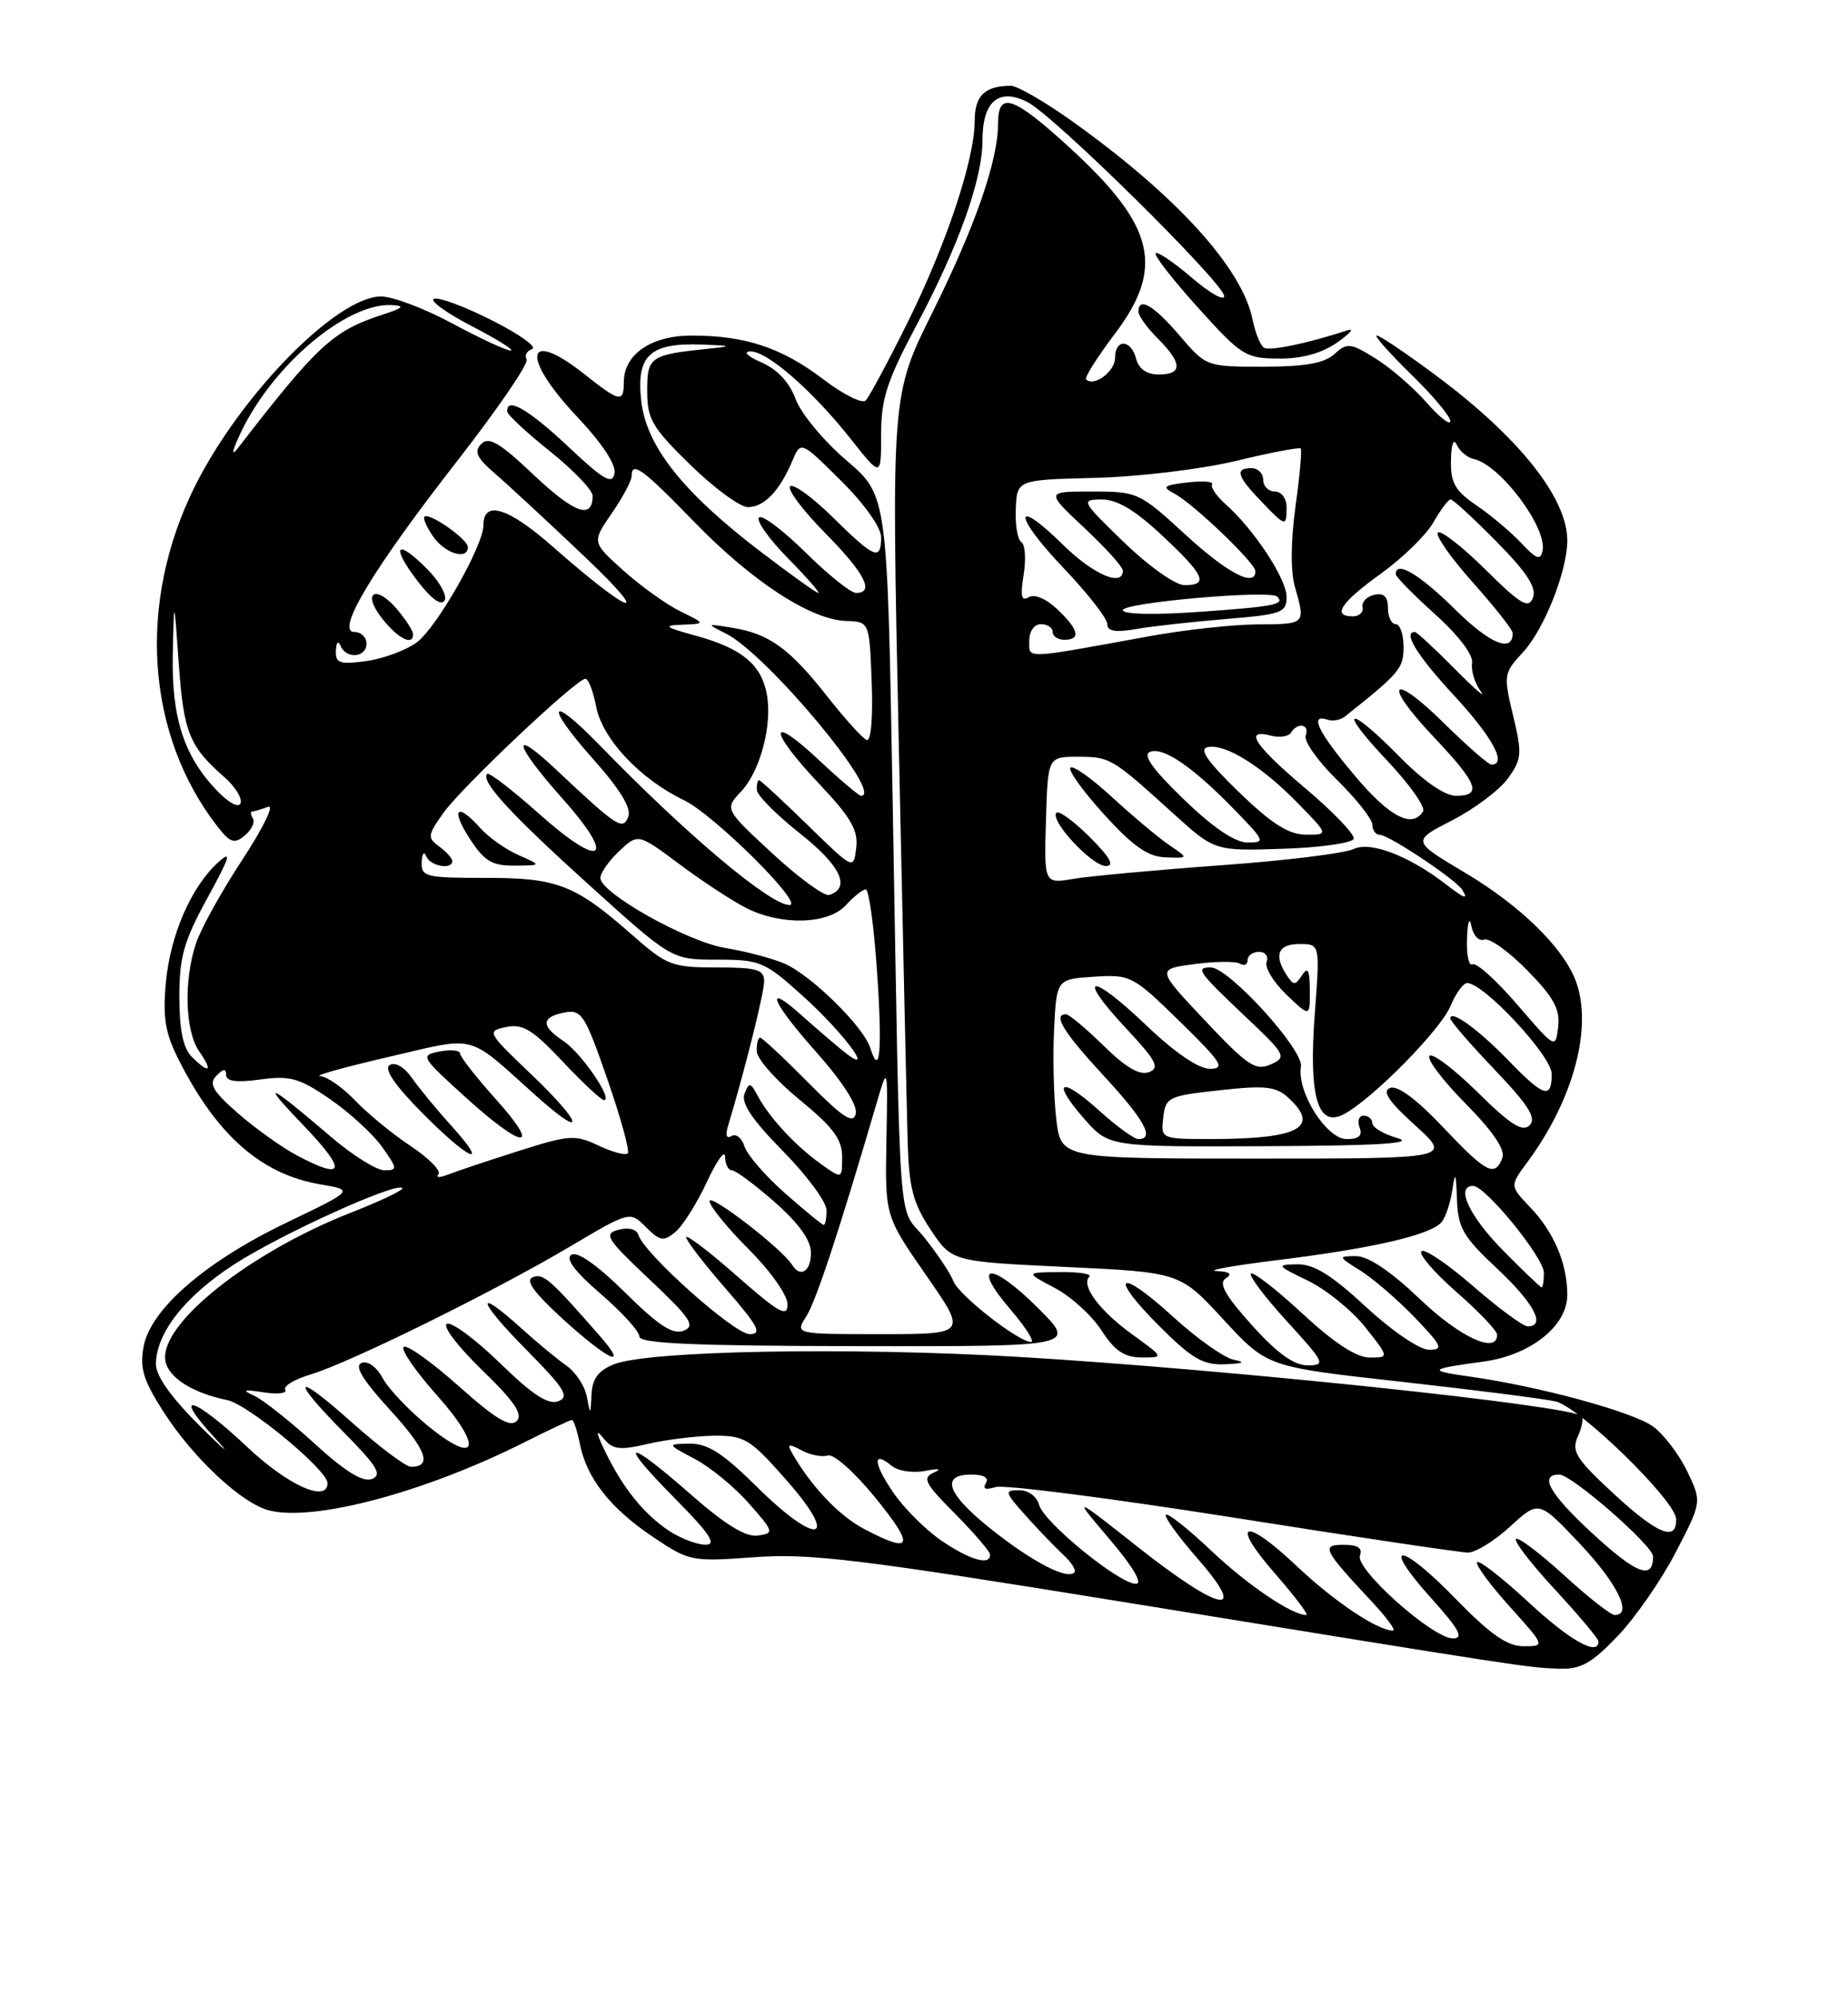 <?xml version="1.0" encoding="UTF-8" standalone="no"?>
<!DOCTYPE svg PUBLIC "-//W3C//DTD SVG 1.1//EN" "http://www.w3.org/Graphics/SVG/1.1/DTD/svg11.dtd" >
<svg xmlns="http://www.w3.org/2000/svg" xmlns:xlink="http://www.w3.org/1999/xlink" version="1.1" viewBox="0 0 237 256">
 <g >
 <path fill="currentColor"
d=" M 207.45 209.71 C 209.71 207.35 213.07 202.51 214.91 198.96 C 218.26 192.50 218.26 192.50 216.38 188.59 C 215.35 186.44 213.38 183.85 212.00 182.84 C 209.44 180.97 197.45 177.70 188.50 176.44 C 183.02 175.67 183.20 175.47 190.25 174.52 C 196.28 173.70 201.00 169.96 201.00 165.98 C 201.00 161.96 199.30 157.95 196.25 154.75 C 193.62 152.00 193.62 152.00 195.89 148.94 C 201.83 140.90 204.31 131.57 202.07 125.68 C 200.44 121.41 194.96 116.07 187.89 111.86 C 181.05 107.80 181.05 107.80 186.22 105.15 C 189.07 103.69 192.28 101.28 193.37 99.79 C 195.17 97.30 195.23 96.63 194.05 91.71 C 192.80 86.52 192.84 86.27 195.31 83.61 C 198.03 80.68 201.00 73.19 201.00 69.27 C 201.00 63.80 194.74 55.96 184.03 48.03 C 180.31 45.26 176.94 43.00 176.56 43.00 C 176.18 43.00 178.15 45.22 180.93 47.94 C 183.72 50.65 186.00 53.37 186.00 53.97 C 186.00 54.57 184.62 53.50 182.93 51.57 C 181.24 49.65 178.29 47.11 176.38 45.93 C 173.17 43.94 172.77 43.90 171.12 45.39 C 169.83 46.56 167.35 47.00 162.02 47.00 C 154.71 47.00 154.68 46.99 151.27 43.00 C 147.95 39.12 146.00 37.99 146.00 39.95 C 146.00 40.48 147.12 42.03 148.50 43.41 C 151.64 46.55 151.68 48.00 148.62 48.00 C 147.07 48.00 146.05 47.29 145.71 46.00 C 145.05 43.46 143.00 43.38 143.00 45.89 C 143.00 47.62 140.29 49.62 139.29 48.63 C 139.06 48.40 140.70 45.80 142.93 42.85 C 149.41 34.30 148.14 28.97 137.23 18.97 C 129.93 12.29 128.00 11.63 128.00 15.82 C 128.00 20.58 125.07 29.01 119.57 40.07 C 114.31 50.65 114.31 50.65 115.26 95.07 C 115.78 119.51 116.30 142.65 116.41 146.50 C 116.58 152.24 117.11 154.24 119.34 157.60 C 122.07 161.70 122.07 161.70 136.70 162.39 C 151.33 163.08 151.33 163.08 156.91 169.14 C 162.50 175.19 162.50 175.19 179.50 177.08 C 188.85 178.12 197.84 179.26 199.48 179.62 C 202.50 180.27 214.87 192.31 214.96 194.69 C 215.06 197.62 212.64 196.68 207.22 191.70 C 202.13 187.02 201.50 186.05 202.34 184.15 C 202.88 182.96 203.10 181.77 202.85 181.51 C 201.47 180.14 157.11 175.48 130.53 173.91 C 108.85 172.64 83.14 173.11 78.75 174.86 C 76.74 175.66 75.96 176.70 75.86 178.73 C 75.73 181.40 75.71 181.41 75.26 179.02 C 75.01 177.66 73.83 175.87 72.65 175.04 C 71.47 174.22 68.87 172.07 66.88 170.27 C 60.80 164.78 61.20 166.63 67.46 172.96 C 72.41 177.96 73.08 179.03 71.60 179.60 C 70.31 180.09 68.31 178.79 64.17 174.76 C 61.05 171.72 57.97 169.43 57.33 169.67 C 56.68 169.92 58.67 172.54 61.78 175.56 C 65.98 179.62 67.11 181.29 66.26 182.14 C 65.41 182.99 63.54 181.86 58.87 177.70 C 55.43 174.63 52.24 172.35 51.79 172.63 C 51.33 172.91 53.22 175.67 55.98 178.77 C 62.05 185.58 61.28 188.01 54.76 182.66 C 52.35 180.68 49.78 177.96 49.06 176.61 C 48.30 175.20 47.17 174.38 46.37 174.69 C 45.41 175.06 46.49 176.85 50.00 180.69 C 54.70 185.83 55.50 188.01 52.69 188.00 C 52.04 187.99 48.69 185.48 45.25 182.42 C 37.68 175.66 37.02 176.44 44.18 183.68 C 48.41 187.96 49.05 189.04 47.68 189.57 C 46.53 190.01 44.25 188.60 40.31 185.00 C 37.18 182.14 33.69 179.38 32.56 178.87 C 30.95 178.15 31.23 178.06 33.80 178.46 C 35.61 178.74 36.87 178.59 36.58 178.13 C 36.30 177.67 37.77 176.78 39.86 176.16 C 44.84 174.67 63.48 165.48 73.14 159.75 C 80.78 155.23 80.78 155.23 82.84 157.28 C 84.64 159.08 85.10 159.16 86.60 157.92 C 87.55 157.14 89.37 154.25 90.65 151.50 C 91.93 148.75 92.98 147.29 92.99 148.25 C 93.00 149.21 93.39 150.00 93.86 150.00 C 94.33 150.00 96.81 151.84 99.36 154.08 C 102.47 156.82 104.00 158.97 104.00 160.58 C 104.00 162.99 102.63 163.83 101.56 162.09 C 100.31 160.07 91.00 152.89 91.00 153.95 C 91.00 154.58 93.25 157.35 96.00 160.10 C 98.79 162.88 101.00 166.01 101.00 167.17 C 101.00 168.90 99.91 168.29 94.50 163.54 C 90.93 160.40 88.00 158.17 88.00 158.59 C 88.00 159.00 90.28 161.97 93.07 165.17 C 97.24 169.97 97.79 171.00 96.14 171.00 C 94.17 171.00 82.59 160.67 81.87 158.28 C 81.65 157.55 80.61 157.28 79.33 157.62 C 77.36 158.14 77.74 158.75 83.33 164.02 C 88.59 168.98 89.23 169.95 87.67 170.56 C 86.28 171.10 84.46 169.91 80.17 165.67 C 76.63 162.17 74.05 160.35 73.29 160.82 C 72.47 161.32 73.69 162.95 77.04 165.84 C 79.77 168.19 82.00 170.65 82.00 171.31 C 82.00 172.20 88.99 172.51 110.03 172.54 C 138.06 172.58 138.06 172.58 133.14 167.67 C 127.16 161.69 124.39 161.76 129.53 167.77 C 131.52 170.09 132.74 172.00 132.23 172.00 C 130.61 172.00 122.93 165.99 122.27 164.21 C 121.92 163.27 120.26 160.77 118.58 158.66 C 115.06 154.24 115.51 160.56 114.46 101.49 C 113.79 63.48 113.79 63.48 108.53 58.99 C 105.64 56.52 102.72 53.00 102.04 51.16 C 101.24 49.00 99.69 47.34 97.65 46.45 C 95.87 45.67 95.24 45.06 96.22 45.04 C 98.39 44.99 104.21 50.07 109.17 56.34 C 113.00 61.18 113.00 61.18 113.00 55.70 C 113.00 51.13 113.74 48.83 117.50 41.76 C 122.95 31.53 126.00 22.98 126.00 17.97 C 126.00 12.98 128.10 11.21 131.78 13.09 C 135.19 14.82 157.00 36.34 157.00 37.96 C 157.00 38.62 155.12 37.55 152.83 35.58 C 150.53 33.62 148.45 32.21 148.21 32.46 C 147.96 32.71 150.40 35.84 153.63 39.42 C 159.19 45.59 159.74 45.94 164.00 45.96 C 166.98 45.98 169.51 45.28 171.50 43.89 C 173.15 42.73 173.74 42.04 172.81 42.34 C 167.62 44.03 162.85 45.02 162.11 44.57 C 161.64 44.28 160.98 42.66 160.64 40.97 C 159.33 34.38 150.84 25.06 137.52 15.55 C 134.01 13.05 130.47 11.00 129.65 11.00 C 126.30 11.00 125.00 12.26 125.00 15.50 C 125.00 20.44 121.34 31.40 116.31 41.50 C 113.85 46.45 111.47 50.87 111.03 51.33 C 110.59 51.79 108.15 50.57 105.59 48.62 C 100.31 44.59 95.59 43.01 88.75 43.01 C 83.52 43.00 80.00 45.41 80.00 49.00 C 80.00 51.65 79.47 51.54 75.00 48.00 C 67.35 41.94 66.72 45.71 74.09 53.50 C 77.24 56.84 79.03 59.56 78.81 60.69 C 78.52 62.16 77.41 61.52 72.88 57.25 C 67.79 52.46 64.92 50.81 65.05 52.75 C 65.07 53.16 67.55 55.46 70.55 57.86 C 73.55 60.26 76.00 62.82 76.00 63.55 C 76.00 66.63 73.67 65.80 68.47 60.89 C 64.09 56.74 62.69 55.91 61.72 56.90 C 60.76 57.88 61.13 58.68 63.50 60.72 C 65.15 62.14 70.33 66.93 75.00 71.37 C 83.98 79.90 80.96 78.93 70.87 70.05 C 65.19 65.05 62.00 64.06 62.00 67.31 C 62.00 69.94 55.97 80.52 53.42 82.36 C 52.00 83.38 49.08 84.45 46.92 84.74 C 43.54 85.19 43.01 85.00 43.08 83.38 C 43.12 82.33 43.38 82.05 43.66 82.75 C 44.37 84.51 47.00 84.31 47.00 82.50 C 47.00 81.67 46.30 81.00 45.44 81.00 C 42.97 81.00 47.83 72.94 58.67 59.04 C 63.85 52.39 67.84 46.56 67.54 46.06 C 67.24 45.57 67.55 44.98 68.24 44.74 C 68.93 44.50 66.65 42.86 63.17 41.10 C 59.69 39.33 56.31 38.07 55.67 38.29 C 55.03 38.51 57.20 40.09 60.50 41.80 C 63.80 43.51 66.05 44.92 65.50 44.93 C 64.95 44.94 61.60 43.39 58.05 41.48 C 54.50 39.56 50.37 38.00 48.87 38.00 C 43.21 38.00 30.90 50.54 25.02 62.28 C 17.57 77.18 18.69 94.11 27.90 105.95 C 29.53 108.03 30.05 108.20 31.39 107.09 C 32.27 106.36 32.73 105.37 32.43 104.89 C 32.13 104.40 32.10 104.00 32.36 104.00 C 32.62 104.00 33.53 103.73 34.38 103.41 C 35.23 103.08 33.75 106.12 31.10 110.16 C 28.44 114.20 25.76 119.03 25.14 120.90 C 23.53 125.70 23.73 132.17 25.56 134.78 C 27.36 137.36 26.84 137.70 24.57 135.43 C 23.49 134.34 23.00 131.97 23.00 127.76 C 23.00 122.64 23.58 120.61 26.61 115.08 C 29.48 109.86 29.77 108.91 28.01 110.50 C 24.53 113.64 21.82 119.84 21.27 125.98 C 20.86 130.52 21.19 132.46 23.01 136.02 C 27.88 145.57 33.53 150.51 41.06 151.80 C 45.43 152.54 45.43 152.54 36.77 156.70 C 26.34 161.70 19.32 167.78 18.42 172.59 C 17.90 175.35 18.38 176.91 20.96 180.94 C 24.80 186.92 31.01 192.71 34.53 193.60 C 40.32 195.05 54.49 191.27 67.22 184.88 C 70.37 183.29 73.12 182.00 73.35 182.00 C 73.57 182.00 74.03 183.39 74.37 185.08 C 75.24 189.47 78.28 193.33 83.75 197.00 C 88.39 200.12 88.69 200.18 96.75 199.59 C 103.92 199.07 110.23 199.84 144.75 205.44 C 195.44 213.67 195.85 213.74 199.92 213.88 C 202.72 213.98 204.09 213.22 207.45 209.71 Z  M 158.26 174.29 C 157.02 174.06 153.52 171.58 150.47 168.80 C 143.44 162.37 142.03 163.32 148.70 169.99 C 152.88 174.16 154.28 174.98 157.11 174.86 C 159.44 174.77 159.80 174.59 158.26 174.29 Z  M 76.94 171.25 C 70.55 163.94 69.68 163.18 68.34 163.70 C 67.32 164.09 68.45 165.66 72.20 169.08 C 77.99 174.35 80.77 175.63 76.94 171.25 Z  M 145.20 171.03 C 140.99 167.98 138.59 164.75 139.70 163.63 C 140.05 163.28 138.35 163.02 135.92 163.04 C 131.50 163.09 131.50 163.09 135.26 165.07 C 137.33 166.16 140.03 168.61 141.26 170.52 C 142.96 173.14 144.20 173.98 146.40 173.99 C 149.30 174.00 149.30 174.00 145.20 171.03 Z  M 52.97 81.25 C 52.95 80.84 52.06 79.45 50.98 78.16 C 48.22 74.84 46.34 75.89 49.00 79.27 C 51.04 81.87 53.04 82.86 52.97 81.25 Z  M 54.73 72.88 C 50.80 68.95 50.08 69.93 53.56 74.49 C 55.29 76.75 56.58 77.69 57.01 76.98 C 57.39 76.36 56.37 74.52 54.73 72.88 Z  M 60.00 70.12 C 60.00 69.11 55.03 65.64 54.44 66.23 C 54.22 66.45 54.74 67.61 55.58 68.81 C 57.09 70.97 60.00 71.83 60.00 70.12 Z  M 186.71 204.95 C 179.57 197.60 176.92 197.47 183.49 204.78 C 187.16 208.85 187.78 210.00 186.33 210.00 C 183.74 210.00 173.75 201.09 174.41 199.37 C 174.77 198.43 174.13 198.00 172.35 198.00 C 169.38 198.00 169.66 198.58 175.90 205.25 C 177.83 207.31 179.07 209.00 178.65 209.00 C 176.68 209.00 171.11 205.27 166.36 200.78 C 159.53 194.32 157.64 194.98 163.57 201.75 C 166.09 204.64 167.87 207.00 167.53 207.00 C 165.67 207.00 159.98 203.15 155.30 198.72 C 152.37 195.95 149.77 193.89 149.52 194.15 C 149.27 194.40 151.11 196.94 153.61 199.80 C 160.22 207.36 156.53 206.65 145.97 198.32 C 137.50 191.64 137.50 191.64 142.33 197.32 C 145.33 200.85 146.59 203.00 145.67 203.00 C 143.52 203.00 133.84 195.10 133.26 192.88 C 132.98 191.80 131.88 191.00 130.70 191.00 C 128.77 191.00 128.83 191.23 131.53 194.25 C 133.13 196.04 135.31 198.30 136.36 199.28 C 137.42 200.25 138.06 201.28 137.78 201.55 C 136.84 202.49 132.48 200.24 127.23 196.09 C 121.47 191.54 120.52 189.00 124.56 189.00 C 126.18 189.00 126.87 189.41 126.43 190.11 C 125.98 190.83 126.41 191.01 127.67 190.60 C 128.73 190.27 142.39 192.02 158.04 194.49 C 173.70 196.97 187.29 198.99 188.26 199.00 C 189.24 199.00 191.68 197.49 193.69 195.64 C 197.35 192.29 197.35 192.29 202.64 197.89 C 207.46 203.01 209.41 207.00 207.08 207.00 C 206.57 207.00 203.63 204.69 200.55 201.87 C 197.46 199.05 194.70 196.97 194.41 197.25 C 194.13 197.54 196.39 200.47 199.45 203.77 C 202.50 207.07 205.00 210.04 205.00 210.38 C 205.00 212.34 201.36 210.30 196.03 205.36 C 192.68 202.26 189.72 199.95 189.44 200.22 C 189.17 200.50 191.02 203.03 193.56 205.86 C 198.19 211.00 198.19 211.00 195.39 211.00 C 193.29 211.00 191.14 209.50 186.71 204.95 Z  M 204.08 196.41 C 198.69 191.42 197.35 189.00 199.97 189.00 C 201.56 189.00 212.00 198.11 212.00 199.50 C 212.00 202.59 209.85 201.75 204.08 196.41 Z  M 120.75 197.48 C 118.71 196.09 115.92 193.30 114.55 191.29 C 111.97 187.49 111.88 185.83 114.38 187.90 C 115.17 188.55 117.09 188.83 118.65 188.53 C 120.43 188.18 120.84 188.26 119.75 188.75 C 118.24 189.42 118.61 190.14 122.47 194.01 C 124.92 196.48 126.95 198.84 126.97 199.25 C 127.03 200.71 124.41 199.97 120.75 197.48 Z  M 85.82 196.22 C 82.59 194.09 79.86 190.70 77.59 186.00 C 76.45 183.64 76.37 183.08 77.33 184.28 C 78.56 185.81 79.39 185.92 83.13 185.06 C 85.53 184.50 89.38 184.04 91.67 184.02 C 95.50 184.00 96.24 184.46 100.89 189.75 C 107.81 197.61 104.85 198.27 97.10 190.60 C 92.72 186.27 90.77 185.01 88.47 185.04 C 85.50 185.09 85.50 185.09 89.10 186.99 C 91.08 188.04 94.21 190.60 96.05 192.70 C 99.27 196.36 99.31 196.51 97.18 196.82 C 95.65 197.04 93.02 195.43 88.62 191.57 C 80.25 184.22 79.04 184.46 86.50 192.00 C 91.07 196.62 91.98 198.00 90.47 197.99 C 89.39 197.99 87.30 197.19 85.82 196.22 Z  M 110.80 195.96 C 107.56 194.25 103.98 190.46 101.53 186.15 C 100.91 185.07 101.17 185.02 102.81 185.90 C 103.93 186.50 105.45 186.79 106.18 186.55 C 106.91 186.31 109.65 188.75 112.33 192.05 C 117.38 198.27 117.00 199.23 110.80 195.96 Z  M 31.70 185.46 C 24.83 178.99 21.88 178.15 27.54 184.29 C 29.72 186.65 28.91 186.02 25.75 182.89 C 21.99 179.17 20.00 176.39 20.00 174.85 C 20.01 170.87 23.72 166.14 30.03 162.06 C 35.99 158.20 50.81 151.48 51.60 152.27 C 51.83 152.50 48.88 153.91 45.05 155.41 C 31.99 160.53 20.52 169.65 21.20 174.35 C 21.51 176.52 24.65 178.54 29.13 179.45 C 31.80 179.98 42.00 188.43 42.00 190.09 C 42.00 192.67 36.93 190.39 31.70 185.46 Z  M 160.54 169.84 C 157.10 166.01 156.24 164.46 157.20 163.85 C 158.09 163.29 157.72 162.99 156.00 162.91 C 154.62 162.84 158.22 162.20 164.00 161.49 C 176.09 160.00 183.53 158.27 184.88 156.64 C 185.40 156.01 186.02 154.15 186.26 152.50 C 186.62 150.07 186.73 150.29 186.85 153.71 C 186.98 157.39 187.63 158.51 192.00 162.60 C 196.73 167.03 198.31 170.00 195.92 170.00 C 195.33 170.00 192.17 167.68 188.91 164.84 C 185.65 162.01 182.67 159.99 182.29 160.37 C 181.91 160.75 183.94 163.11 186.80 165.61 C 189.66 168.11 192.00 170.57 192.00 171.08 C 192.00 173.61 187.24 171.42 182.09 166.50 C 178.36 162.94 175.47 161.00 173.91 161.00 C 171.57 161.01 171.59 161.06 174.50 162.88 C 176.15 163.92 179.28 166.62 181.45 168.88 C 184.96 172.53 185.16 173.00 183.26 173.00 C 182.05 173.00 178.54 170.61 175.17 167.50 C 170.77 163.42 168.49 162.01 166.37 162.05 C 163.64 162.10 163.70 162.20 167.76 164.16 C 170.10 165.30 173.40 167.98 175.09 170.11 C 178.17 174.00 178.17 174.00 175.64 174.00 C 173.96 174.00 171.08 172.12 167.03 168.36 C 163.68 165.26 160.71 162.96 160.43 163.24 C 160.15 163.52 162.23 166.28 165.06 169.37 C 169.91 174.68 170.06 175.00 167.69 175.00 C 165.94 175.00 163.79 173.45 160.54 169.84 Z  M 103.39 168.75 C 104.65 166.77 107.57 157.95 112.39 141.50 C 113.86 136.50 113.86 136.50 113.68 146.18 C 113.50 155.86 113.50 155.86 118.76 163.43 C 124.02 171.00 124.02 171.00 112.99 171.00 C 101.95 171.00 101.95 171.00 103.39 168.75 Z  M 192.71 160.22 C 188.41 155.85 186.63 152.00 188.92 152.00 C 190.50 152.00 198.00 161.20 198.00 163.14 C 198.00 164.16 197.87 165.00 197.71 165.00 C 197.55 165.00 195.30 162.85 192.71 160.22 Z  M 100.70 152.96 C 98.18 150.74 95.83 148.04 95.48 146.95 C 95.14 145.86 94.39 145.26 93.82 145.61 C 93.19 146.00 93.00 145.53 93.35 144.38 C 95.53 137.14 98.00 127.25 98.00 125.77 C 98.00 124.27 97.07 124.00 91.90 124.00 C 86.19 124.00 85.52 123.74 81.15 119.90 C 73.76 113.39 71.52 112.51 62.25 112.52 C 54.62 112.53 54.01 112.38 54.08 110.51 C 54.12 109.41 54.38 109.06 54.66 109.75 C 55.17 111.02 58.00 111.53 58.00 110.36 C 58.00 110.01 57.25 109.17 56.33 108.50 C 54.79 107.38 54.84 107.04 56.86 104.20 C 59.22 100.88 73.92 87.00 75.08 87.00 C 75.46 87.00 76.07 88.58 76.44 90.51 C 77.22 94.68 82.06 99.85 87.73 102.57 C 91.56 104.41 103.23 116.00 101.25 116.00 C 98.76 116.00 87.96 106.91 76.92 95.53 C 70.39 88.81 69.77 90.22 76.11 97.34 C 79.49 101.13 80.99 103.58 80.58 104.66 C 79.88 106.49 79.21 106.06 71.25 98.58 C 65.37 93.05 65.92 95.39 72.14 102.36 C 79.15 110.23 77.24 111.52 69.18 104.35 C 65.73 101.27 62.71 98.95 62.48 99.19 C 61.58 100.09 65.47 104.33 75.64 113.51 C 86.15 123.00 86.15 123.00 91.97 123.00 C 97.47 123.00 98.06 123.25 102.92 127.62 C 108.44 132.58 112.67 138.46 107.90 134.53 C 106.58 133.44 104.27 131.45 102.76 130.10 C 97.88 125.73 98.95 128.41 104.62 134.78 C 108.04 138.62 110.00 141.66 109.75 142.74 C 109.43 144.13 108.13 143.28 103.65 138.75 C 100.52 135.59 97.74 133.00 97.48 133.00 C 97.22 133.00 97.02 133.79 97.05 134.75 C 97.08 135.71 99.55 138.51 102.55 140.96 C 106.84 144.47 108.00 146.02 108.00 148.27 C 108.00 151.14 108.00 151.14 105.25 149.17 C 101.99 146.83 98.69 143.27 97.20 140.50 C 96.24 138.71 96.07 138.67 95.48 140.19 C 95.02 141.38 96.46 143.53 100.42 147.55 C 103.49 150.67 106.00 154.07 106.00 155.11 C 106.00 156.15 105.84 157.00 105.64 157.00 C 105.44 157.00 103.22 155.18 100.70 152.96 Z  M 66.50 109.60 C 64.85 108.87 62.64 107.31 61.60 106.14 C 58.60 102.78 57.75 103.64 60.24 107.49 C 62.12 110.39 63.09 110.97 66.00 110.95 C 69.50 110.92 69.50 110.92 66.50 109.60 Z  M 56.22 150.52 C 56.61 150.09 55.04 148.47 52.72 146.93 C 50.40 145.40 47.18 142.76 45.56 141.07 C 43.95 139.38 41.92 137.97 41.06 137.93 C 40.20 137.89 44.13 136.79 49.79 135.48 C 61.37 132.80 59.72 132.37 68.69 140.40 C 75.27 146.29 74.85 144.11 68.17 137.74 C 62.46 132.30 62.39 132.16 64.91 131.64 C 67.05 131.19 68.31 131.97 72.15 136.05 C 74.71 138.77 77.10 141.00 77.46 141.00 C 78.70 141.00 74.51 134.91 72.26 133.43 C 69.35 131.53 69.39 130.35 72.38 129.78 C 74.58 129.36 75.01 130.01 77.89 138.32 C 79.61 143.26 80.79 147.55 80.50 147.83 C 80.21 148.12 78.53 147.67 76.76 146.83 C 73.77 145.41 73.01 145.46 66.52 147.52 C 62.66 148.75 58.60 150.10 57.50 150.53 C 56.40 150.97 55.82 150.96 56.22 150.52 Z  M 57.85 144.25 C 55.98 142.19 53.72 139.44 52.81 138.14 C 51.84 136.76 50.67 136.08 49.98 136.51 C 49.20 136.99 50.59 139.05 54.12 142.62 C 60.14 148.72 63.01 149.97 57.85 144.25 Z  M 63.59 140.89 C 61.07 138.08 59.00 135.44 59.00 135.03 C 59.00 134.62 57.83 134.50 56.40 134.77 C 53.86 135.26 53.95 135.42 59.65 140.59 C 67.12 147.38 69.59 147.57 63.59 140.89 Z  M 38.00 148.05 C 36.08 147.02 32.70 144.60 30.50 142.68 C 27.28 139.85 26.74 138.92 27.75 137.88 C 28.65 136.96 29.00 136.93 29.00 137.78 C 29.00 138.60 30.34 138.78 33.39 138.36 C 37.21 137.84 38.38 138.17 42.33 140.88 C 44.82 142.60 47.83 145.35 49.00 147.00 C 50.99 149.80 51.01 150.00 49.30 150.00 C 48.29 150.00 45.22 148.08 42.48 145.74 C 34.29 138.73 33.18 138.28 38.97 144.30 C 44.55 150.12 44.23 151.37 38.00 148.05 Z  M 185.03 144.44 C 181.69 140.91 179.23 139.08 178.29 139.44 C 177.21 139.86 178.06 141.14 181.50 144.25 C 186.19 148.50 186.19 148.50 161.14 148.50 C 136.08 148.50 136.08 148.50 135.47 143.50 C 135.14 140.75 135.01 135.57 135.18 132.00 C 135.50 125.50 135.50 125.50 140.31 125.19 C 144.99 124.89 145.29 125.05 151.31 130.93 C 156.66 136.16 157.19 136.98 155.18 136.99 C 153.71 137.00 150.67 134.92 146.92 131.34 C 139.76 124.52 137.93 124.87 144.43 131.82 C 148.30 135.96 148.78 136.87 147.35 137.42 C 146.17 137.87 144.38 136.83 141.54 134.04 C 139.27 131.82 137.10 130.00 136.71 130.00 C 134.98 130.00 136.38 132.30 141.50 137.83 C 146.78 143.53 148.14 146.00 146.00 146.00 C 145.45 146.00 143.19 144.36 140.98 142.36 C 135.99 137.86 134.76 138.52 139.04 143.39 C 142.21 147.00 142.21 147.00 162.35 146.91 C 176.68 146.85 181.56 146.55 179.25 145.88 C 177.46 145.37 176.00 144.51 176.00 143.97 C 176.00 143.44 175.50 143.00 174.89 143.00 C 174.28 143.00 174.05 143.68 174.36 144.50 C 174.77 145.56 174.28 146.00 172.70 146.00 C 170.12 146.00 166.29 139.93 166.84 136.70 C 167.20 134.57 157.59 124.00 155.28 124.00 C 153.26 124.00 153.65 124.55 159.58 130.17 C 164.93 135.22 165.07 135.49 162.96 136.43 C 161.03 137.29 160.02 136.62 154.54 130.81 C 148.32 124.21 148.32 124.21 153.19 123.57 C 155.87 123.21 158.50 123.19 159.03 123.52 C 159.56 123.85 160.00 123.64 160.00 123.06 C 160.00 122.48 160.66 122.00 161.47 122.00 C 162.28 122.00 162.71 122.58 162.44 123.29 C 162.17 124.00 163.31 125.88 164.97 127.48 C 168.00 130.37 168.00 130.37 167.98 126.94 C 167.97 124.33 167.73 123.86 166.98 125.00 C 166.11 126.33 165.89 126.33 165.02 125.00 C 163.32 122.42 163.90 121.00 166.64 121.00 C 169.29 121.00 169.29 121.00 168.62 129.89 C 167.81 140.56 168.99 144.61 172.37 142.80 C 176.05 140.83 184.76 131.99 186.02 128.95 C 186.69 127.33 187.66 126.00 188.16 126.00 C 190.29 126.00 199.00 135.35 199.00 137.64 C 199.00 140.93 198.00 140.62 193.45 135.92 C 189.57 131.92 186.00 129.34 186.00 130.54 C 186.00 130.87 188.55 133.83 191.68 137.10 C 196.05 141.68 197.08 143.32 196.17 144.23 C 195.26 145.14 193.73 144.17 189.52 140.02 C 186.51 137.05 183.73 134.94 183.33 135.33 C 182.94 135.73 185.02 138.48 187.95 141.45 C 191.50 145.04 193.07 147.37 192.67 148.42 C 191.71 150.92 190.63 150.36 185.03 144.44 Z  M 149.18 143.25 C 149.48 140.63 149.83 140.46 156.41 139.74 C 162.18 139.10 163.62 139.25 165.16 140.64 C 169.37 144.45 166.68 145.96 155.68 145.99 C 148.87 146.00 148.87 146.00 149.18 143.25 Z  M 111.60 134.30 C 110.71 131.52 103.90 124.87 100.50 123.46 C 98.85 122.78 95.47 121.90 93.00 121.50 C 88.15 120.71 77.00 114.47 77.00 112.53 C 77.00 111.88 78.09 110.33 79.42 109.08 C 81.83 106.81 81.83 106.81 87.17 110.79 C 90.10 112.98 93.94 115.49 95.70 116.38 C 100.22 118.67 106.25 118.49 108.50 116.00 C 109.50 114.90 110.64 114.00 111.04 114.00 C 111.43 114.00 112.09 118.75 112.48 124.57 C 113.17 134.69 112.85 138.25 111.60 134.30 Z  M 194.59 128.77 C 191.89 125.64 189.31 123.31 188.84 123.60 C 188.38 123.88 188.06 122.40 188.14 120.31 C 188.21 118.11 188.45 117.43 188.70 118.69 C 188.93 119.90 189.67 120.68 190.33 120.43 C 191.00 120.17 193.48 121.94 195.85 124.35 C 199.25 127.82 200.09 129.34 199.83 131.60 C 199.50 134.46 199.48 134.45 194.59 128.77 Z  M 99.07 109.40 C 92.92 103.71 92.92 103.71 95.04 101.45 C 97.54 98.80 99.10 92.77 98.32 88.86 C 97.58 85.13 95.08 83.09 89.33 81.51 C 85.22 80.38 84.95 80.16 87.50 80.07 C 90.50 79.95 90.50 79.95 87.22 78.34 C 85.42 77.45 82.14 75.10 79.93 73.11 C 75.91 69.50 75.91 69.50 78.45 65.80 C 79.85 63.77 81.00 61.63 81.00 61.05 C 81.00 59.04 82.38 60.04 89.00 66.86 C 96.43 74.52 103.99 79.45 108.50 79.59 C 111.50 79.69 111.50 79.69 111.79 87.44 C 111.97 91.96 111.70 95.05 111.15 94.85 C 110.64 94.66 108.36 92.14 106.10 89.27 C 101.26 83.12 98.65 81.23 93.95 80.47 C 90.56 79.92 90.55 79.93 93.09 81.20 C 98.36 83.83 113.50 102.00 110.43 102.00 C 110.15 102.00 107.68 99.91 104.96 97.36 C 98.47 91.29 98.55 93.59 105.07 100.48 C 109.13 104.78 110.08 106.41 109.81 108.67 C 109.47 111.50 109.47 111.50 103.58 105.75 C 100.34 102.59 97.54 100.00 97.35 100.00 C 97.16 100.00 97.03 100.56 97.06 101.25 C 97.09 101.94 99.59 104.45 102.61 106.84 C 107.80 110.94 109.16 113.78 106.36 114.71 C 105.73 114.92 102.45 112.53 99.07 109.40 Z  M 185.50 113.39 C 180.74 109.71 175.76 107.79 173.61 108.82 C 172.45 109.38 164.75 110.32 156.50 110.91 C 148.25 111.51 139.79 112.29 137.70 112.64 C 133.90 113.28 133.90 113.28 134.14 105.14 C 134.38 97.00 134.38 97.00 138.23 97.00 C 142.38 97.00 142.57 97.11 150.49 104.29 C 155.78 109.08 155.78 109.08 164.56 108.79 C 169.39 108.63 173.46 108.05 173.61 107.50 C 173.76 106.95 170.98 104.06 167.44 101.07 C 160.86 95.51 159.45 93.36 163.00 94.29 C 164.10 94.58 165.25 94.40 165.56 93.91 C 166.41 92.52 168.00 92.83 167.45 94.27 C 167.18 94.97 168.99 97.54 171.48 99.98 C 173.97 102.42 176.00 105.00 176.00 105.71 C 176.00 106.42 176.43 107.00 176.95 107.00 C 178.11 107.00 186.72 112.74 187.53 114.05 C 188.34 115.36 187.84 115.20 185.50 113.39 Z  M 139.77 107.30 C 137.73 105.27 135.81 103.86 135.49 104.17 C 134.56 105.11 140.03 111.00 141.82 111.00 C 142.98 111.00 142.37 109.90 139.77 107.30 Z  M 149.97 108.33 C 148.61 107.41 145.33 104.66 142.68 102.23 C 140.04 99.79 137.60 98.06 137.28 98.39 C 136.95 98.72 138.89 101.41 141.59 104.38 C 145.31 108.48 147.22 109.81 149.47 109.89 C 152.45 110.00 152.45 110.00 149.97 108.33 Z  M 151.79 102.43 C 147.76 98.53 146.50 96.75 147.50 96.36 C 149.22 95.70 153.09 98.38 158.45 103.92 C 162.25 107.84 162.31 108.00 159.95 107.98 C 158.35 107.97 155.52 106.04 151.79 102.43 Z  M 158.89 101.53 C 154.84 97.61 153.72 96.00 154.89 95.76 C 157.14 95.29 161.80 98.19 166.45 102.95 C 170.41 107.00 170.41 107.00 167.45 106.98 C 165.25 106.96 163.08 105.58 158.89 101.53 Z  M 173.72 99.39 C 169.03 93.82 167.88 91.46 170.23 92.24 C 170.90 92.47 171.92 92.29 172.48 91.84 C 179.52 86.25 180.00 85.68 180.00 82.91 C 180.00 81.31 179.55 80.00 179.00 80.00 C 178.45 80.00 178.00 79.07 178.00 77.93 C 178.00 76.47 177.48 75.97 176.25 76.24 C 175.29 76.45 174.61 77.15 174.75 77.81 C 174.89 78.46 174.32 79.00 173.50 79.00 C 170.78 79.00 171.93 77.24 177.08 73.54 C 179.87 71.53 182.91 68.57 183.83 66.95 C 184.75 65.34 185.74 64.01 186.03 64.01 C 186.33 64.00 188.98 66.44 191.92 69.42 C 195.82 73.37 197.09 75.32 196.60 76.60 C 196.03 78.08 195.06 77.51 190.49 72.99 C 187.50 70.03 184.76 67.91 184.40 68.26 C 184.05 68.62 186.06 71.49 188.88 74.65 C 191.70 77.81 194.00 80.73 194.00 81.14 C 194.00 83.73 191.10 82.55 186.62 78.12 C 182.04 73.60 179.00 71.79 179.00 73.60 C 179.00 73.93 181.27 76.23 184.04 78.73 C 187.06 81.44 188.96 83.95 188.79 84.98 C 188.63 85.92 189.13 87.55 189.89 88.60 C 190.66 89.64 189.17 88.36 186.59 85.75 C 184.00 83.14 181.69 81.00 181.45 81.00 C 179.87 81.00 181.74 84.03 186.50 89.17 C 191.41 94.48 193.32 98.00 191.28 98.00 C 190.89 98.00 188.20 95.66 185.31 92.81 C 178.42 86.01 177.18 87.38 183.84 94.43 C 189.54 100.45 190.13 102.00 186.71 102.00 C 185.29 102.00 182.56 100.11 179.50 97.00 C 172.80 90.19 171.41 90.63 177.91 97.50 C 180.77 100.53 182.84 103.45 182.50 104.00 C 181.11 106.24 178.18 104.70 173.72 99.39 Z  M 27.79 101.30 C 23.57 96.89 21.98 91.95 22.16 83.78 C 22.32 76.50 22.32 76.50 22.93 85.12 C 23.55 93.87 24.28 95.69 28.80 99.63 C 30.14 100.81 31.07 102.29 30.86 102.93 C 30.63 103.62 29.36 102.94 27.79 101.30 Z  M 132.00 82.13 C 132.00 80.90 132.64 80.00 133.50 80.00 C 134.32 80.00 135.00 80.45 135.00 81.00 C 135.00 81.55 135.68 82.00 136.50 82.00 C 138.66 82.00 138.35 80.68 135.57 78.07 C 134.14 76.72 132.65 76.10 131.92 76.55 C 130.99 77.12 130.83 76.40 131.28 73.67 C 131.60 71.67 131.47 69.79 130.99 69.49 C 130.50 69.19 130.18 67.27 130.27 65.22 C 130.43 61.50 130.43 61.50 140.46 61.25 C 146.03 61.11 154.06 60.14 158.50 59.08 C 162.89 58.02 166.64 57.30 166.81 57.48 C 166.99 57.65 166.69 61.01 166.14 64.93 C 165.53 69.36 165.50 73.27 166.08 75.27 C 167.44 80.02 167.47 80.00 161.25 80.03 C 158.09 80.05 151.90 80.73 147.50 81.53 C 131.08 84.52 132.00 84.49 132.00 82.13 Z  M 157.25 79.34 C 164.38 78.75 165.00 78.53 165.00 76.50 C 165.00 74.20 160.82 67.85 157.17 64.62 C 156.00 63.58 155.23 62.44 155.45 62.08 C 155.68 61.71 154.25 61.61 152.28 61.84 C 149.20 62.20 148.96 62.39 150.60 63.26 C 153.03 64.54 161.00 72.16 161.00 73.21 C 161.00 75.35 157.40 73.46 152.00 68.50 C 146.14 63.12 145.89 63.00 140.05 63.00 C 134.09 63.00 134.09 63.00 139.04 67.64 C 141.77 70.19 144.00 72.66 144.00 73.14 C 144.00 75.28 140.21 73.64 136.31 69.81 C 129.88 63.50 129.94 66.03 136.38 72.79 C 139.47 76.03 142.00 79.26 142.00 79.97 C 142.00 80.91 143.02 81.09 145.75 80.62 C 147.81 80.26 152.99 79.69 157.25 79.34 Z  M 165.00 65.00 C 165.00 63.89 164.33 63.00 163.50 63.00 C 162.68 63.00 162.00 62.33 162.00 61.50 C 162.00 60.67 161.32 60.00 160.50 60.00 C 158.35 60.00 158.63 61.01 161.69 64.20 C 164.89 67.54 165.00 67.57 165.00 65.00 Z  M 97.60 70.75 C 87.57 63.10 82.89 57.20 82.24 51.40 C 81.58 45.57 83.32 43.93 89.94 44.16 C 93.84 44.30 93.99 44.37 91.00 44.68 C 83.36 45.47 83.00 45.71 83.00 50.11 C 83.00 53.72 83.61 54.77 88.54 59.59 C 91.59 62.56 94.91 65.00 95.92 65.00 C 97.99 65.00 99.98 62.94 101.60 59.10 C 102.70 56.50 102.70 56.50 107.85 61.61 C 110.86 64.59 113.00 67.61 113.00 68.86 C 113.00 71.93 112.16 71.58 106.81 66.31 C 104.19 63.73 101.72 61.94 101.33 62.34 C 100.94 62.73 102.95 65.41 105.81 68.31 C 110.90 73.46 112.21 76.00 109.78 76.00 C 109.11 76.00 106.20 73.66 103.31 70.81 C 100.41 67.95 97.73 65.94 97.34 66.33 C 96.95 66.72 98.60 69.06 101.02 71.52 C 103.44 73.98 105.21 76.00 104.95 76.00 C 104.69 76.00 101.39 73.64 97.60 70.75 Z  M 195.10 69.61 C 193.78 68.21 191.20 66.03 189.36 64.78 C 186.60 62.90 186.02 61.88 186.08 59.00 C 186.11 56.92 186.42 56.11 186.82 57.00 C 187.19 57.83 188.18 58.65 189.00 58.83 C 192.39 59.57 198.43 67.61 197.83 70.58 C 197.56 71.87 197.04 71.68 195.10 69.61 Z  M 31.00 55.20 C 35.16 46.65 44.47 38.84 50.21 39.10 C 52.01 39.19 51.75 39.46 49.00 40.35 C 42.67 42.43 40.75 44.20 30.46 57.50 C 29.58 58.64 29.81 57.65 31.00 55.20 Z  M 144.00 78.21 C 144.00 77.23 162.91 75.58 163.80 76.47 C 164.81 77.48 163.46 77.74 153.75 78.43 C 148.03 78.83 144.00 78.74 144.00 78.21 Z  M 144.16 69.52 C 138.66 64.20 138.58 64.04 141.29 64.02 C 143.25 64.01 145.57 65.38 149.04 68.64 C 154.49 73.73 155.06 75.00 151.91 75.00 C 150.74 75.00 147.35 72.60 144.16 69.52 Z "/>
</g>
</svg>